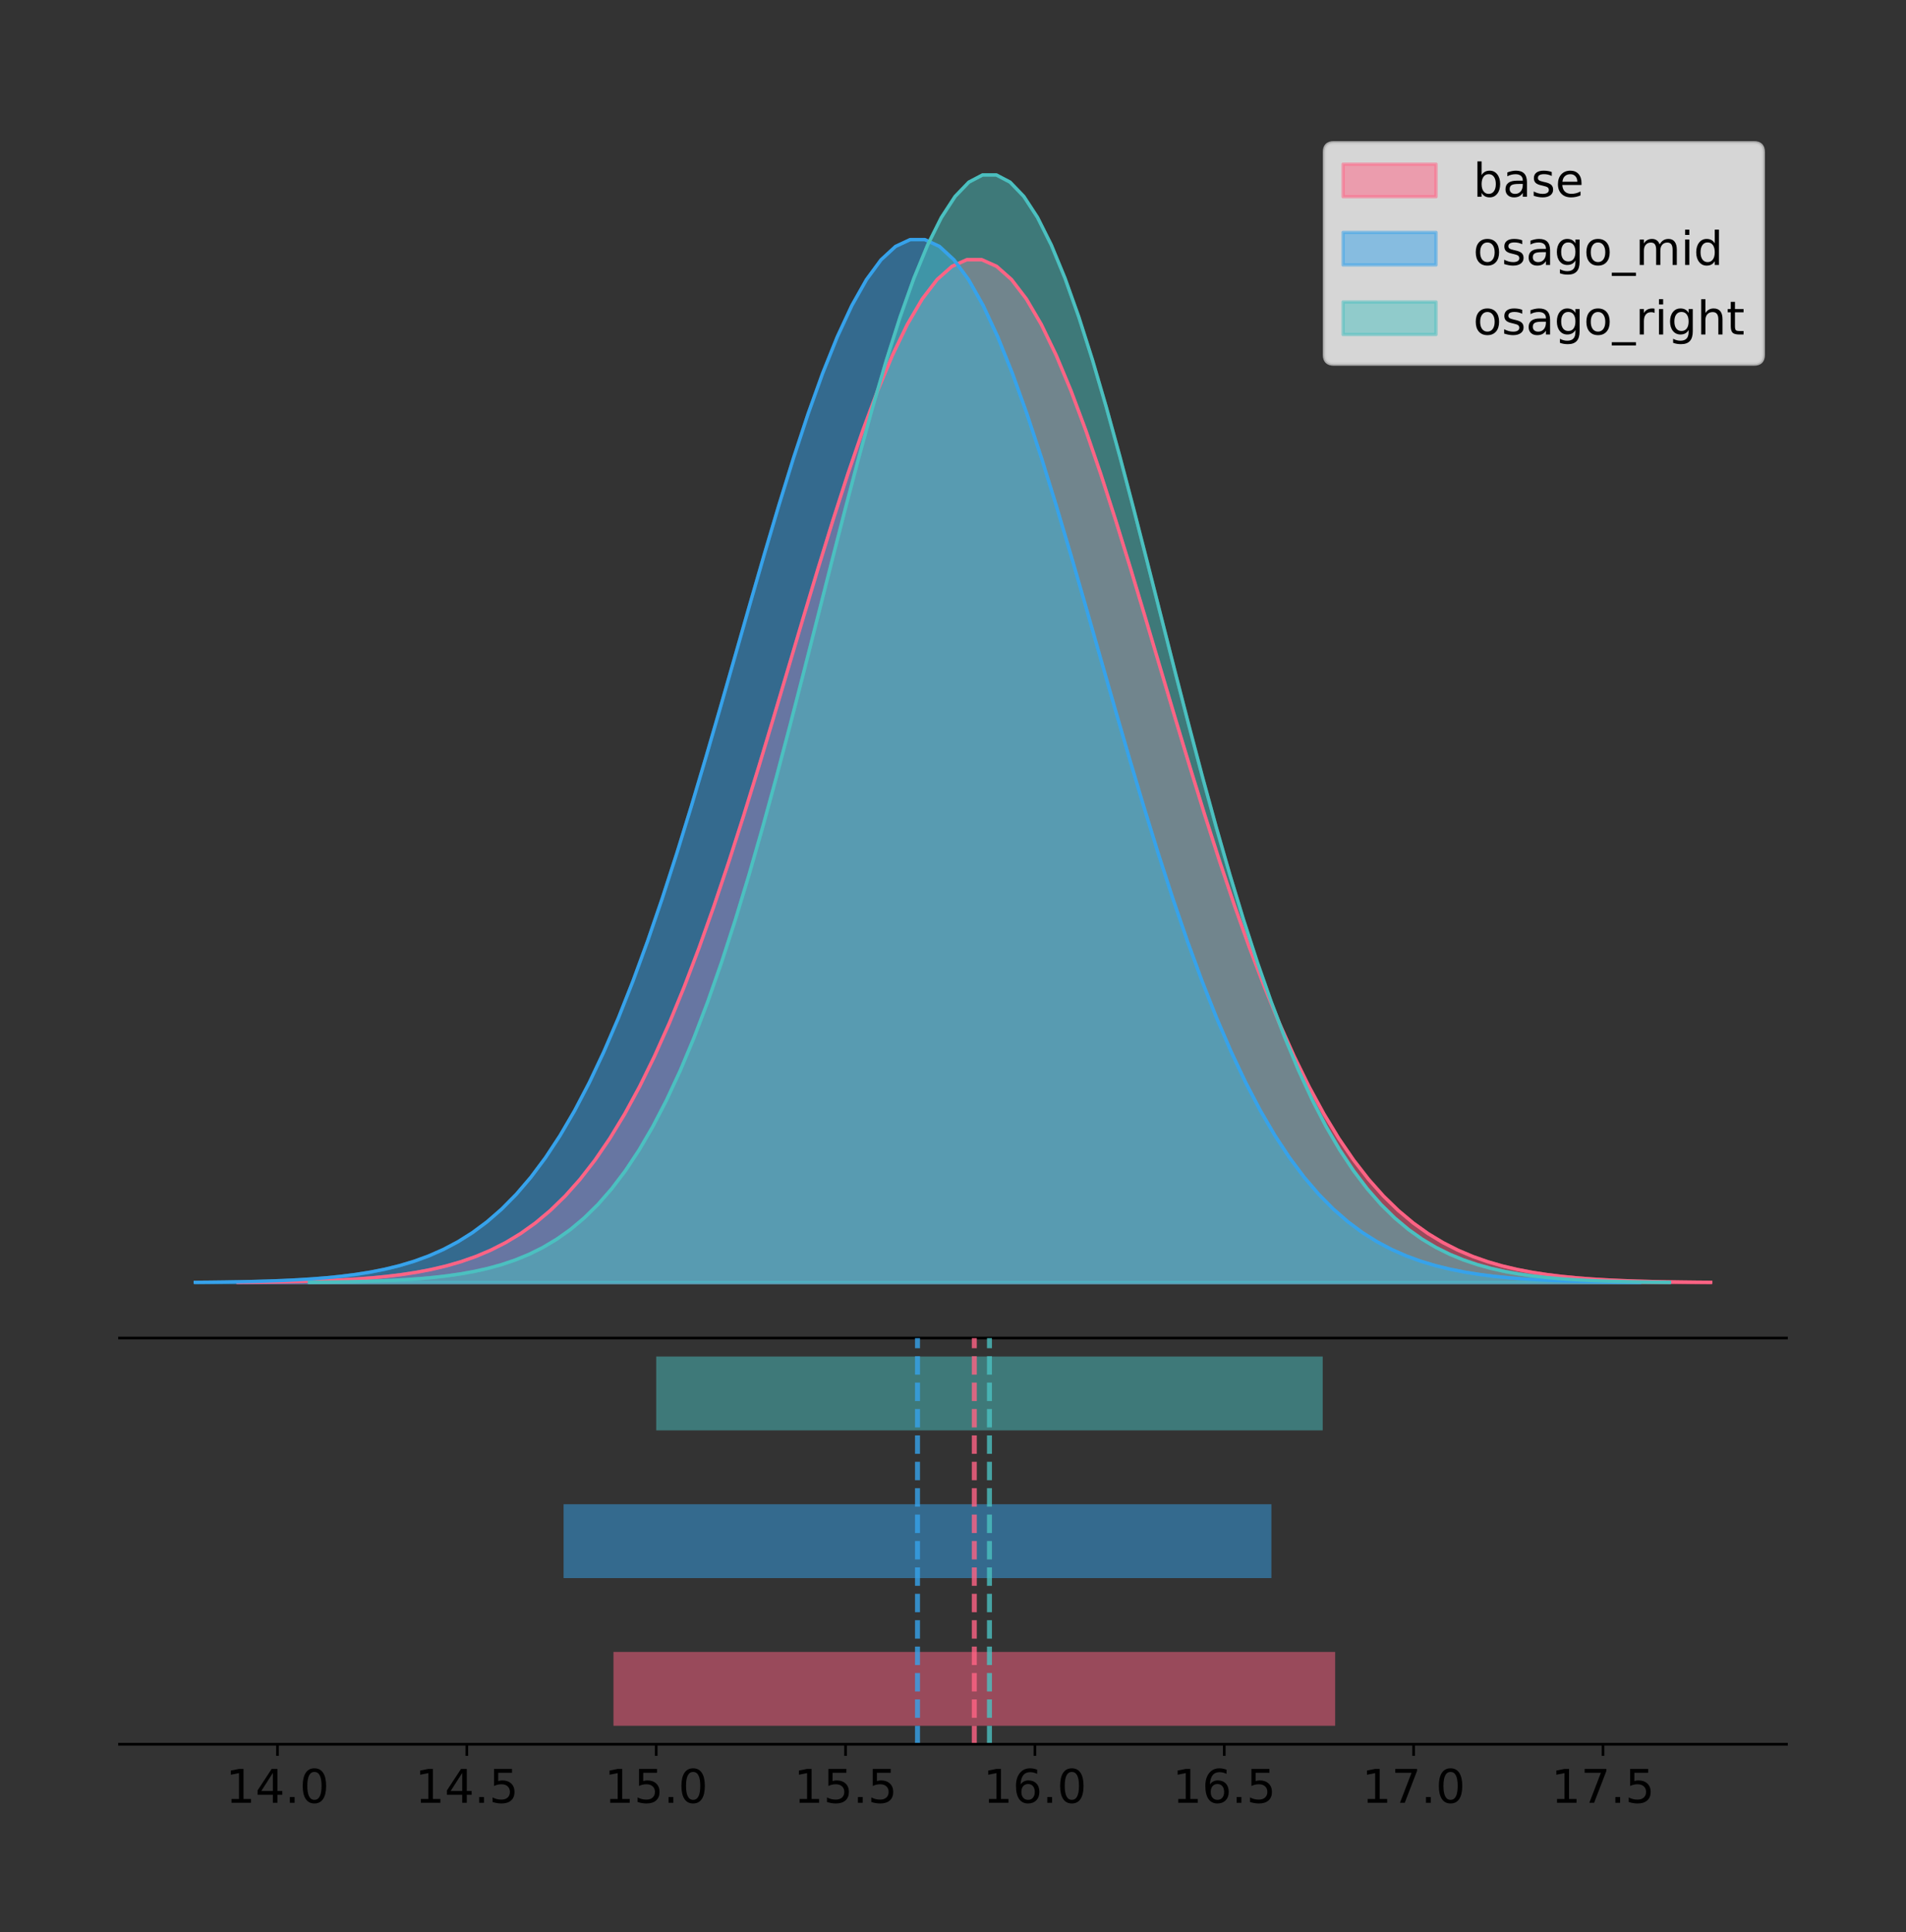 <?xml version="1.0" encoding="utf-8" standalone="no"?>
<!DOCTYPE svg PUBLIC "-//W3C//DTD SVG 1.1//EN"
  "http://www.w3.org/Graphics/SVG/1.1/DTD/svg11.dtd">
<!-- Created with matplotlib (https://matplotlib.org/) -->
<svg height="581.789pt" version="1.1" viewBox="0 0 574.2 581.789" width="574.2pt" xmlns="http://www.w3.org/2000/svg" xmlns:xlink="http://www.w3.org/1999/xlink">
 <rect x="0" y="0" width="574.2" height="581.789" fill="#333333" stroke="none"/>
 <defs>
  <style type="text/css">
*{stroke-linecap:butt;stroke-linejoin:round;}
  </style>
 </defs>
 <g id="figure_1">
  <g id="patch_1">
   <path d="M 0 581.789 
L 574.2 581.789 
L 574.2 0 
L 0 0 
z
" style="fill:none;"/>
  </g>
  <g id="axes_1">
   <g id="patch_2">
    <path d="M 36 402.93 
L 538.2 402.93 
L 538.2 36 
L 36 36 
z
" style="fill:none;"/>
   </g>
   <g id="PolyCollection_1">
    <defs>
     <path d="M 71.667 -195.538 
L 71.667 -195.641 
L 76.148 -195.68 
L 80.63 -195.733 
L 85.112 -195.803 
L 89.594 -195.896 
L 94.076 -196.018 
L 98.558 -196.178 
L 103.04 -196.385 
L 107.522 -196.652 
L 112.003 -196.994 
L 116.485 -197.429 
L 120.967 -197.977 
L 125.449 -198.664 
L 129.931 -199.518 
L 134.413 -200.573 
L 138.895 -201.866 
L 143.377 -203.439 
L 147.858 -205.339 
L 152.34 -207.616 
L 156.822 -210.327 
L 161.304 -213.527 
L 165.786 -217.277 
L 170.268 -221.639 
L 174.75 -226.671 
L 179.232 -232.432 
L 183.714 -238.974 
L 188.195 -246.344 
L 192.677 -254.577 
L 197.159 -263.698 
L 201.641 -273.716 
L 206.123 -284.622 
L 210.605 -296.39 
L 215.087 -308.969 
L 219.569 -322.286 
L 224.05 -336.245 
L 228.532 -350.725 
L 233.014 -365.581 
L 237.496 -380.646 
L 241.978 -395.734 
L 246.46 -410.643 
L 250.942 -425.158 
L 255.424 -439.057 
L 259.906 -452.117 
L 264.387 -464.117 
L 268.869 -474.849 
L 273.351 -484.119 
L 277.833 -491.756 
L 282.315 -497.616 
L 286.797 -501.587 
L 291.279 -503.592 
L 295.761 -503.592 
L 300.242 -501.587 
L 304.724 -497.616 
L 309.206 -491.756 
L 313.688 -484.119 
L 318.17 -474.849 
L 322.652 -464.117 
L 327.134 -452.117 
L 331.616 -439.057 
L 336.097 -425.158 
L 340.579 -410.643 
L 345.061 -395.734 
L 349.543 -380.646 
L 354.025 -365.581 
L 358.507 -350.725 
L 362.989 -336.245 
L 367.471 -322.286 
L 371.953 -308.969 
L 376.434 -296.39 
L 380.916 -284.622 
L 385.398 -273.716 
L 389.88 -263.698 
L 394.362 -254.577 
L 398.844 -246.344 
L 403.326 -238.974 
L 407.808 -232.432 
L 412.289 -226.671 
L 416.771 -221.639 
L 421.253 -217.277 
L 425.735 -213.527 
L 430.217 -210.327 
L 434.699 -207.616 
L 439.181 -205.339 
L 443.663 -203.439 
L 448.145 -201.866 
L 452.626 -200.573 
L 457.108 -199.518 
L 461.59 -198.664 
L 466.072 -197.977 
L 470.554 -197.429 
L 475.036 -196.994 
L 479.518 -196.652 
L 484 -196.385 
L 488.481 -196.178 
L 492.963 -196.018 
L 497.445 -195.896 
L 501.927 -195.803 
L 506.409 -195.733 
L 510.891 -195.68 
L 515.373 -195.641 
L 515.373 -195.538 
L 515.373 -195.538 
L 510.891 -195.538 
L 506.409 -195.538 
L 501.927 -195.538 
L 497.445 -195.538 
L 492.963 -195.538 
L 488.481 -195.538 
L 484 -195.538 
L 479.518 -195.538 
L 475.036 -195.538 
L 470.554 -195.538 
L 466.072 -195.538 
L 461.59 -195.538 
L 457.108 -195.538 
L 452.626 -195.538 
L 448.145 -195.538 
L 443.663 -195.538 
L 439.181 -195.538 
L 434.699 -195.538 
L 430.217 -195.538 
L 425.735 -195.538 
L 421.253 -195.538 
L 416.771 -195.538 
L 412.289 -195.538 
L 407.808 -195.538 
L 403.326 -195.538 
L 398.844 -195.538 
L 394.362 -195.538 
L 389.88 -195.538 
L 385.398 -195.538 
L 380.916 -195.538 
L 376.434 -195.538 
L 371.953 -195.538 
L 367.471 -195.538 
L 362.989 -195.538 
L 358.507 -195.538 
L 354.025 -195.538 
L 349.543 -195.538 
L 345.061 -195.538 
L 340.579 -195.538 
L 336.097 -195.538 
L 331.616 -195.538 
L 327.134 -195.538 
L 322.652 -195.538 
L 318.17 -195.538 
L 313.688 -195.538 
L 309.206 -195.538 
L 304.724 -195.538 
L 300.242 -195.538 
L 295.761 -195.538 
L 291.279 -195.538 
L 286.797 -195.538 
L 282.315 -195.538 
L 277.833 -195.538 
L 273.351 -195.538 
L 268.869 -195.538 
L 264.387 -195.538 
L 259.906 -195.538 
L 255.424 -195.538 
L 250.942 -195.538 
L 246.46 -195.538 
L 241.978 -195.538 
L 237.496 -195.538 
L 233.014 -195.538 
L 228.532 -195.538 
L 224.05 -195.538 
L 219.569 -195.538 
L 215.087 -195.538 
L 210.605 -195.538 
L 206.123 -195.538 
L 201.641 -195.538 
L 197.159 -195.538 
L 192.677 -195.538 
L 188.195 -195.538 
L 183.714 -195.538 
L 179.232 -195.538 
L 174.75 -195.538 
L 170.268 -195.538 
L 165.786 -195.538 
L 161.304 -195.538 
L 156.822 -195.538 
L 152.34 -195.538 
L 147.858 -195.538 
L 143.377 -195.538 
L 138.895 -195.538 
L 134.413 -195.538 
L 129.931 -195.538 
L 125.449 -195.538 
L 120.967 -195.538 
L 116.485 -195.538 
L 112.003 -195.538 
L 107.522 -195.538 
L 103.04 -195.538 
L 98.558 -195.538 
L 94.076 -195.538 
L 89.594 -195.538 
L 85.112 -195.538 
L 80.63 -195.538 
L 76.148 -195.538 
L 71.667 -195.538 
z
" id="mec8ba909ed" style="stroke:#ff6384;stroke-opacity:0.5;"/>
    </defs>
    <g clip-path="url(#p866ca5cfa1)">
     <use style="fill:#ff6384;fill-opacity:0.5;stroke:#ff6384;stroke-opacity:0.5;" x="0" xlink:href="#mec8ba909ed" y="581.789"/>
    </g>
   </g>
   <g id="PolyCollection_2">
    <defs>
     <path d="M 58.827 -195.538 
L 58.827 -195.643 
L 63.223 -195.683 
L 67.618 -195.737 
L 72.014 -195.808 
L 76.409 -195.903 
L 80.805 -196.027 
L 85.2 -196.19 
L 89.596 -196.401 
L 93.991 -196.674 
L 98.387 -197.023 
L 102.783 -197.466 
L 107.178 -198.025 
L 111.574 -198.725 
L 115.969 -199.596 
L 120.365 -200.672 
L 124.76 -201.99 
L 129.156 -203.594 
L 133.551 -205.531 
L 137.947 -207.854 
L 142.342 -210.617 
L 146.738 -213.88 
L 151.133 -217.704 
L 155.529 -222.151 
L 159.924 -227.282 
L 164.32 -233.157 
L 168.715 -239.827 
L 173.111 -247.342 
L 177.507 -255.737 
L 181.902 -265.037 
L 186.298 -275.252 
L 190.693 -286.373 
L 195.089 -298.371 
L 199.484 -311.197 
L 203.88 -324.776 
L 208.275 -339.009 
L 212.671 -353.774 
L 217.066 -368.921 
L 221.462 -384.282 
L 225.857 -399.667 
L 230.253 -414.869 
L 234.648 -429.669 
L 239.044 -443.841 
L 243.439 -457.157 
L 247.835 -469.393 
L 252.23 -480.336 
L 256.626 -489.788 
L 261.022 -497.575 
L 265.417 -503.55 
L 269.813 -507.599 
L 274.208 -509.644 
L 278.604 -509.644 
L 282.999 -507.599 
L 287.395 -503.55 
L 291.79 -497.575 
L 296.186 -489.788 
L 300.581 -480.336 
L 304.977 -469.393 
L 309.372 -457.157 
L 313.768 -443.841 
L 318.163 -429.669 
L 322.559 -414.869 
L 326.954 -399.667 
L 331.35 -384.282 
L 335.746 -368.921 
L 340.141 -353.774 
L 344.537 -339.009 
L 348.932 -324.776 
L 353.328 -311.197 
L 357.723 -298.371 
L 362.119 -286.373 
L 366.514 -275.252 
L 370.91 -265.037 
L 375.305 -255.737 
L 379.701 -247.342 
L 384.096 -239.827 
L 388.492 -233.157 
L 392.887 -227.282 
L 397.283 -222.151 
L 401.678 -217.704 
L 406.074 -213.88 
L 410.469 -210.617 
L 414.865 -207.854 
L 419.261 -205.531 
L 423.656 -203.594 
L 428.052 -201.99 
L 432.447 -200.672 
L 436.843 -199.596 
L 441.238 -198.725 
L 445.634 -198.025 
L 450.029 -197.466 
L 454.425 -197.023 
L 458.82 -196.674 
L 463.216 -196.401 
L 467.611 -196.19 
L 472.007 -196.027 
L 476.402 -195.903 
L 480.798 -195.808 
L 485.193 -195.737 
L 489.589 -195.683 
L 493.984 -195.643 
L 493.984 -195.538 
L 493.984 -195.538 
L 489.589 -195.538 
L 485.193 -195.538 
L 480.798 -195.538 
L 476.402 -195.538 
L 472.007 -195.538 
L 467.611 -195.538 
L 463.216 -195.538 
L 458.82 -195.538 
L 454.425 -195.538 
L 450.029 -195.538 
L 445.634 -195.538 
L 441.238 -195.538 
L 436.843 -195.538 
L 432.447 -195.538 
L 428.052 -195.538 
L 423.656 -195.538 
L 419.261 -195.538 
L 414.865 -195.538 
L 410.469 -195.538 
L 406.074 -195.538 
L 401.678 -195.538 
L 397.283 -195.538 
L 392.887 -195.538 
L 388.492 -195.538 
L 384.096 -195.538 
L 379.701 -195.538 
L 375.305 -195.538 
L 370.91 -195.538 
L 366.514 -195.538 
L 362.119 -195.538 
L 357.723 -195.538 
L 353.328 -195.538 
L 348.932 -195.538 
L 344.537 -195.538 
L 340.141 -195.538 
L 335.746 -195.538 
L 331.35 -195.538 
L 326.954 -195.538 
L 322.559 -195.538 
L 318.163 -195.538 
L 313.768 -195.538 
L 309.372 -195.538 
L 304.977 -195.538 
L 300.581 -195.538 
L 296.186 -195.538 
L 291.79 -195.538 
L 287.395 -195.538 
L 282.999 -195.538 
L 278.604 -195.538 
L 274.208 -195.538 
L 269.813 -195.538 
L 265.417 -195.538 
L 261.022 -195.538 
L 256.626 -195.538 
L 252.23 -195.538 
L 247.835 -195.538 
L 243.439 -195.538 
L 239.044 -195.538 
L 234.648 -195.538 
L 230.253 -195.538 
L 225.857 -195.538 
L 221.462 -195.538 
L 217.066 -195.538 
L 212.671 -195.538 
L 208.275 -195.538 
L 203.88 -195.538 
L 199.484 -195.538 
L 195.089 -195.538 
L 190.693 -195.538 
L 186.298 -195.538 
L 181.902 -195.538 
L 177.507 -195.538 
L 173.111 -195.538 
L 168.715 -195.538 
L 164.32 -195.538 
L 159.924 -195.538 
L 155.529 -195.538 
L 151.133 -195.538 
L 146.738 -195.538 
L 142.342 -195.538 
L 137.947 -195.538 
L 133.551 -195.538 
L 129.156 -195.538 
L 124.76 -195.538 
L 120.365 -195.538 
L 115.969 -195.538 
L 111.574 -195.538 
L 107.178 -195.538 
L 102.783 -195.538 
L 98.387 -195.538 
L 93.991 -195.538 
L 89.596 -195.538 
L 85.2 -195.538 
L 80.805 -195.538 
L 76.409 -195.538 
L 72.014 -195.538 
L 67.618 -195.538 
L 63.223 -195.538 
L 58.827 -195.538 
z
" id="me96513f8fc" style="stroke:#36a2eb;stroke-opacity:0.5;"/>
    </defs>
    <g clip-path="url(#p866ca5cfa1)">
     <use style="fill:#36a2eb;fill-opacity:0.5;stroke:#36a2eb;stroke-opacity:0.5;" x="0" xlink:href="#me96513f8fc" y="581.789"/>
    </g>
   </g>
   <g id="PolyCollection_3">
    <defs>
     <path d="M 93.202 -195.538 
L 93.202 -195.65 
L 97.341 -195.692 
L 101.48 -195.749 
L 105.619 -195.825 
L 109.758 -195.925 
L 113.897 -196.058 
L 118.036 -196.23 
L 122.175 -196.455 
L 126.314 -196.744 
L 130.453 -197.115 
L 134.592 -197.585 
L 138.731 -198.179 
L 142.871 -198.923 
L 147.01 -199.848 
L 151.149 -200.99 
L 155.288 -202.39 
L 159.427 -204.093 
L 163.566 -206.151 
L 167.705 -208.617 
L 171.844 -211.552 
L 175.983 -215.017 
L 180.122 -219.078 
L 184.261 -223.801 
L 188.4 -229.25 
L 192.539 -235.488 
L 196.678 -242.572 
L 200.817 -250.552 
L 204.956 -259.468 
L 209.095 -269.344 
L 213.234 -280.192 
L 217.373 -292.002 
L 221.512 -304.744 
L 225.651 -318.365 
L 229.79 -332.786 
L 233.929 -347.901 
L 238.068 -363.58 
L 242.207 -379.667 
L 246.346 -395.98 
L 250.485 -412.318 
L 254.624 -428.462 
L 258.763 -444.18 
L 262.902 -459.23 
L 267.041 -473.372 
L 271.18 -486.366 
L 275.319 -497.987 
L 279.458 -508.025 
L 283.597 -516.294 
L 287.736 -522.64 
L 291.875 -526.94 
L 296.014 -529.111 
L 300.153 -529.111 
L 304.292 -526.94 
L 308.431 -522.64 
L 312.57 -516.294 
L 316.709 -508.025 
L 320.848 -497.987 
L 324.987 -486.366 
L 329.126 -473.372 
L 333.265 -459.23 
L 337.404 -444.18 
L 341.543 -428.462 
L 345.682 -412.318 
L 349.821 -395.98 
L 353.96 -379.667 
L 358.099 -363.58 
L 362.238 -347.901 
L 366.377 -332.786 
L 370.516 -318.365 
L 374.655 -304.744 
L 378.794 -292.002 
L 382.933 -280.192 
L 387.072 -269.344 
L 391.211 -259.468 
L 395.35 -250.552 
L 399.489 -242.572 
L 403.628 -235.488 
L 407.767 -229.25 
L 411.906 -223.801 
L 416.045 -219.078 
L 420.184 -215.017 
L 424.323 -211.552 
L 428.462 -208.617 
L 432.601 -206.151 
L 436.74 -204.093 
L 440.879 -202.39 
L 445.018 -200.99 
L 449.157 -199.848 
L 453.296 -198.923 
L 457.435 -198.179 
L 461.574 -197.585 
L 465.713 -197.115 
L 469.852 -196.744 
L 473.991 -196.455 
L 478.13 -196.23 
L 482.269 -196.058 
L 486.408 -195.925 
L 490.547 -195.825 
L 494.686 -195.749 
L 498.825 -195.692 
L 502.964 -195.65 
L 502.964 -195.538 
L 502.964 -195.538 
L 498.825 -195.538 
L 494.686 -195.538 
L 490.547 -195.538 
L 486.408 -195.538 
L 482.269 -195.538 
L 478.13 -195.538 
L 473.991 -195.538 
L 469.852 -195.538 
L 465.713 -195.538 
L 461.574 -195.538 
L 457.435 -195.538 
L 453.296 -195.538 
L 449.157 -195.538 
L 445.018 -195.538 
L 440.879 -195.538 
L 436.74 -195.538 
L 432.601 -195.538 
L 428.462 -195.538 
L 424.323 -195.538 
L 420.184 -195.538 
L 416.045 -195.538 
L 411.906 -195.538 
L 407.767 -195.538 
L 403.628 -195.538 
L 399.489 -195.538 
L 395.35 -195.538 
L 391.211 -195.538 
L 387.072 -195.538 
L 382.933 -195.538 
L 378.794 -195.538 
L 374.655 -195.538 
L 370.516 -195.538 
L 366.377 -195.538 
L 362.238 -195.538 
L 358.099 -195.538 
L 353.96 -195.538 
L 349.821 -195.538 
L 345.682 -195.538 
L 341.543 -195.538 
L 337.404 -195.538 
L 333.265 -195.538 
L 329.126 -195.538 
L 324.987 -195.538 
L 320.848 -195.538 
L 316.709 -195.538 
L 312.57 -195.538 
L 308.431 -195.538 
L 304.292 -195.538 
L 300.153 -195.538 
L 296.014 -195.538 
L 291.875 -195.538 
L 287.736 -195.538 
L 283.597 -195.538 
L 279.458 -195.538 
L 275.319 -195.538 
L 271.18 -195.538 
L 267.041 -195.538 
L 262.902 -195.538 
L 258.763 -195.538 
L 254.624 -195.538 
L 250.485 -195.538 
L 246.346 -195.538 
L 242.207 -195.538 
L 238.068 -195.538 
L 233.929 -195.538 
L 229.79 -195.538 
L 225.651 -195.538 
L 221.512 -195.538 
L 217.373 -195.538 
L 213.234 -195.538 
L 209.095 -195.538 
L 204.956 -195.538 
L 200.817 -195.538 
L 196.678 -195.538 
L 192.539 -195.538 
L 188.4 -195.538 
L 184.261 -195.538 
L 180.122 -195.538 
L 175.983 -195.538 
L 171.844 -195.538 
L 167.705 -195.538 
L 163.566 -195.538 
L 159.427 -195.538 
L 155.288 -195.538 
L 151.149 -195.538 
L 147.01 -195.538 
L 142.871 -195.538 
L 138.731 -195.538 
L 134.592 -195.538 
L 130.453 -195.538 
L 126.314 -195.538 
L 122.175 -195.538 
L 118.036 -195.538 
L 113.897 -195.538 
L 109.758 -195.538 
L 105.619 -195.538 
L 101.48 -195.538 
L 97.341 -195.538 
L 93.202 -195.538 
z
" id="m24a6101fda" style="stroke:#4bc0c0;stroke-opacity:0.5;"/>
    </defs>
    <g clip-path="url(#p866ca5cfa1)">
     <use style="fill:#4bc0c0;fill-opacity:0.5;stroke:#4bc0c0;stroke-opacity:0.5;" x="0" xlink:href="#m24a6101fda" y="581.789"/>
    </g>
   </g>
   <g id="line2d_1">
    <path clip-path="url(#p866ca5cfa1)" d="M 71.667 386.148 
L 76.148 386.109 
L 80.63 386.057 
L 85.112 385.987 
L 89.594 385.894 
L 94.076 385.772 
L 98.558 385.612 
L 103.04 385.405 
L 107.522 385.137 
L 112.003 384.795 
L 116.485 384.361 
L 120.967 383.812 
L 125.449 383.125 
L 129.931 382.271 
L 134.413 381.216 
L 138.895 379.924 
L 143.377 378.35 
L 147.858 376.451 
L 152.34 374.173 
L 156.822 371.463 
L 161.304 368.263 
L 165.786 364.512 
L 170.268 360.151 
L 174.75 355.119 
L 179.232 349.358 
L 183.714 342.815 
L 188.195 335.446 
L 192.677 327.212 
L 197.159 318.091 
L 201.641 308.074 
L 206.123 297.167 
L 210.605 285.399 
L 215.087 272.821 
L 219.569 259.503 
L 224.05 245.544 
L 228.532 231.065 
L 233.014 216.209 
L 237.496 201.144 
L 241.978 186.055 
L 246.46 171.146 
L 250.942 156.631 
L 255.424 142.732 
L 259.906 129.673 
L 264.387 117.672 
L 268.869 106.941 
L 273.351 97.671 
L 277.833 90.034 
L 282.315 84.174 
L 286.797 80.203 
L 291.279 78.198 
L 295.761 78.198 
L 300.242 80.203 
L 304.724 84.174 
L 309.206 90.034 
L 313.688 97.671 
L 318.17 106.941 
L 322.652 117.672 
L 327.134 129.673 
L 331.616 142.732 
L 336.097 156.631 
L 340.579 171.146 
L 345.061 186.055 
L 349.543 201.144 
L 354.025 216.209 
L 358.507 231.065 
L 362.989 245.544 
L 367.471 259.503 
L 371.953 272.821 
L 376.434 285.399 
L 380.916 297.167 
L 385.398 308.074 
L 389.88 318.091 
L 394.362 327.212 
L 398.844 335.446 
L 403.326 342.815 
L 407.808 349.358 
L 412.289 355.119 
L 416.771 360.151 
L 421.253 364.512 
L 425.735 368.263 
L 430.217 371.463 
L 434.699 374.173 
L 439.181 376.451 
L 443.663 378.35 
L 448.145 379.924 
L 452.626 381.216 
L 457.108 382.271 
L 461.59 383.125 
L 466.072 383.812 
L 470.554 384.361 
L 475.036 384.795 
L 479.518 385.137 
L 484 385.405 
L 488.481 385.612 
L 492.963 385.772 
L 497.445 385.894 
L 501.927 385.987 
L 506.409 386.057 
L 510.891 386.109 
L 515.373 386.148 
" style="fill:none;stroke:#ff6384;stroke-linecap:square;"/>
   </g>
   <g id="line2d_2">
    <path clip-path="url(#p866ca5cfa1)" d="M 58.827 386.146 
L 63.223 386.106 
L 67.618 386.053 
L 72.014 385.981 
L 76.409 385.887 
L 80.805 385.762 
L 85.2 385.599 
L 89.596 385.388 
L 93.991 385.115 
L 98.387 384.767 
L 102.783 384.324 
L 107.178 383.764 
L 111.574 383.064 
L 115.969 382.193 
L 120.365 381.117 
L 124.76 379.799 
L 129.156 378.195 
L 133.551 376.258 
L 137.947 373.936 
L 142.342 371.172 
L 146.738 367.909 
L 151.133 364.085 
L 155.529 359.638 
L 159.924 354.507 
L 164.32 348.633 
L 168.715 341.962 
L 173.111 334.448 
L 177.507 326.053 
L 181.902 316.752 
L 186.298 306.538 
L 190.693 295.417 
L 195.089 283.418 
L 199.484 270.592 
L 203.88 257.013 
L 208.275 242.78 
L 212.671 228.016 
L 217.066 212.868 
L 221.462 197.507 
L 225.857 182.122 
L 230.253 166.92 
L 234.648 152.12 
L 239.044 137.948 
L 243.439 124.632 
L 247.835 112.396 
L 252.23 101.453 
L 256.626 92.001 
L 261.022 84.214 
L 265.417 78.239 
L 269.813 74.19 
L 274.208 72.146 
L 278.604 72.146 
L 282.999 74.19 
L 287.395 78.239 
L 291.79 84.214 
L 296.186 92.001 
L 300.581 101.453 
L 304.977 112.396 
L 309.372 124.632 
L 313.768 137.948 
L 318.163 152.12 
L 322.559 166.92 
L 326.954 182.122 
L 331.35 197.507 
L 335.746 212.868 
L 340.141 228.016 
L 344.537 242.78 
L 348.932 257.013 
L 353.328 270.592 
L 357.723 283.418 
L 362.119 295.417 
L 366.514 306.538 
L 370.91 316.752 
L 375.305 326.053 
L 379.701 334.448 
L 384.096 341.962 
L 388.492 348.633 
L 392.887 354.507 
L 397.283 359.638 
L 401.678 364.085 
L 406.074 367.909 
L 410.469 371.172 
L 414.865 373.936 
L 419.261 376.258 
L 423.656 378.195 
L 428.052 379.799 
L 432.447 381.117 
L 436.843 382.193 
L 441.238 383.064 
L 445.634 383.764 
L 450.029 384.324 
L 454.425 384.767 
L 458.82 385.115 
L 463.216 385.388 
L 467.611 385.599 
L 472.007 385.762 
L 476.402 385.887 
L 480.798 385.981 
L 485.193 386.053 
L 489.589 386.106 
L 493.984 386.146 
" style="fill:none;stroke:#36a2eb;stroke-linecap:square;"/>
   </g>
   <g id="line2d_3">
    <path clip-path="url(#p866ca5cfa1)" d="M 93.202 386.139 
L 97.341 386.097 
L 101.48 386.04 
L 105.619 385.965 
L 109.758 385.864 
L 113.897 385.732 
L 118.036 385.559 
L 122.175 385.334 
L 126.314 385.045 
L 130.453 384.675 
L 134.592 384.204 
L 138.731 383.61 
L 142.871 382.867 
L 147.01 381.941 
L 151.149 380.799 
L 155.288 379.399 
L 159.427 377.696 
L 163.566 375.639 
L 167.705 373.172 
L 171.844 370.238 
L 175.983 366.772 
L 180.122 362.711 
L 184.261 357.989 
L 188.4 352.539 
L 192.539 346.301 
L 196.678 339.217 
L 200.817 331.237 
L 204.956 322.322 
L 209.095 312.445 
L 213.234 301.597 
L 217.373 289.787 
L 221.512 277.045 
L 225.651 263.424 
L 229.79 249.004 
L 233.929 233.888 
L 238.068 218.209 
L 242.207 202.123 
L 246.346 185.809 
L 250.485 169.471 
L 254.624 153.327 
L 258.763 137.61 
L 262.902 122.559 
L 267.041 108.418 
L 271.18 95.423 
L 275.319 83.803 
L 279.458 73.765 
L 283.597 65.495 
L 287.736 59.15 
L 291.875 54.85 
L 296.014 52.679 
L 300.153 52.679 
L 304.292 54.85 
L 308.431 59.15 
L 312.57 65.495 
L 316.709 73.765 
L 320.848 83.803 
L 324.987 95.423 
L 329.126 108.418 
L 333.265 122.559 
L 337.404 137.61 
L 341.543 153.327 
L 345.682 169.471 
L 349.821 185.809 
L 353.96 202.123 
L 358.099 218.209 
L 362.238 233.888 
L 366.377 249.004 
L 370.516 263.424 
L 374.655 277.045 
L 378.794 289.787 
L 382.933 301.597 
L 387.072 312.445 
L 391.211 322.322 
L 395.35 331.237 
L 399.489 339.217 
L 403.628 346.301 
L 407.767 352.539 
L 411.906 357.989 
L 416.045 362.711 
L 420.184 366.772 
L 424.323 370.238 
L 428.462 373.172 
L 432.601 375.639 
L 436.74 377.696 
L 440.879 379.399 
L 445.018 380.799 
L 449.157 381.941 
L 453.296 382.867 
L 457.435 383.61 
L 461.574 384.204 
L 465.713 384.675 
L 469.852 385.045 
L 473.991 385.334 
L 478.13 385.559 
L 482.269 385.732 
L 486.408 385.864 
L 490.547 385.965 
L 494.686 386.04 
L 498.825 386.097 
L 502.964 386.139 
" style="fill:none;stroke:#4bc0c0;stroke-linecap:square;"/>
   </g>
   <g id="patch_3">
    <path d="M 36 402.93 
L 538.2 402.93 
" style="fill:none;stroke:#000000;stroke-linecap:square;stroke-linejoin:miter;stroke-width:0.8;"/>
   </g>
   <g id="legend_1">
    <g id="patch_4">
     <path d="M 401.814 109.627 
L 528.4 109.627 
Q 531.2 109.627 531.2 106.827 
L 531.2 45.8 
Q 531.2 43 528.4 43 
L 401.814 43 
Q 399.014 43 399.014 45.8 
L 399.014 106.827 
Q 399.014 109.627 401.814 109.627 
z
" style="fill:#ffffff;opacity:0.8;stroke:#cccccc;stroke-linejoin:miter;"/>
    </g>
    <g id="patch_5">
     <path d="M 404.614 59.238 
L 432.614 59.238 
L 432.614 49.438 
L 404.614 49.438 
z
" style="fill:#ff6384;opacity:0.5;stroke:#ff6384;stroke-linejoin:miter;"/>
    </g>
    <g id="text_1">
     <!-- base -->
     <defs>
      <path d="M 48.688 27.297 
Q 48.688 37.203 44.609 42.844 
Q 40.531 48.484 33.406 48.484 
Q 26.266 48.484 22.188 42.844 
Q 18.109 37.203 18.109 27.297 
Q 18.109 17.391 22.188 11.75 
Q 26.266 6.109 33.406 6.109 
Q 40.531 6.109 44.609 11.75 
Q 48.688 17.391 48.688 27.297 
z
M 18.109 46.391 
Q 20.953 51.266 25.266 53.625 
Q 29.594 56 35.594 56 
Q 45.562 56 51.781 48.094 
Q 58.016 40.188 58.016 27.297 
Q 58.016 14.406 51.781 6.484 
Q 45.562 -1.422 35.594 -1.422 
Q 29.594 -1.422 25.266 0.953 
Q 20.953 3.328 18.109 8.203 
L 18.109 0 
L 9.078 0 
L 9.078 75.984 
L 18.109 75.984 
z
" id="DejaVuSans-98"/>
      <path d="M 34.281 27.484 
Q 23.391 27.484 19.188 25 
Q 14.984 22.516 14.984 16.5 
Q 14.984 11.719 18.141 8.906 
Q 21.297 6.109 26.703 6.109 
Q 34.188 6.109 38.703 11.406 
Q 43.219 16.703 43.219 25.484 
L 43.219 27.484 
z
M 52.203 31.203 
L 52.203 0 
L 43.219 0 
L 43.219 8.297 
Q 40.141 3.328 35.547 0.953 
Q 30.953 -1.422 24.312 -1.422 
Q 15.922 -1.422 10.953 3.297 
Q 6 8.016 6 15.922 
Q 6 25.141 12.172 29.828 
Q 18.359 34.516 30.609 34.516 
L 43.219 34.516 
L 43.219 35.406 
Q 43.219 41.609 39.141 45 
Q 35.062 48.391 27.688 48.391 
Q 23 48.391 18.547 47.266 
Q 14.109 46.141 10.016 43.891 
L 10.016 52.203 
Q 14.938 54.109 19.578 55.047 
Q 24.219 56 28.609 56 
Q 40.484 56 46.344 49.844 
Q 52.203 43.703 52.203 31.203 
z
" id="DejaVuSans-97"/>
      <path d="M 44.281 53.078 
L 44.281 44.578 
Q 40.484 46.531 36.375 47.5 
Q 32.281 48.484 27.875 48.484 
Q 21.188 48.484 17.844 46.438 
Q 14.5 44.391 14.5 40.281 
Q 14.5 37.156 16.891 35.375 
Q 19.281 33.594 26.516 31.984 
L 29.594 31.297 
Q 39.156 29.25 43.188 25.516 
Q 47.219 21.781 47.219 15.094 
Q 47.219 7.469 41.188 3.016 
Q 35.156 -1.422 24.609 -1.422 
Q 20.219 -1.422 15.453 -0.562 
Q 10.688 0.297 5.422 2 
L 5.422 11.281 
Q 10.406 8.688 15.234 7.391 
Q 20.062 6.109 24.812 6.109 
Q 31.156 6.109 34.562 8.281 
Q 37.984 10.453 37.984 14.406 
Q 37.984 18.062 35.516 20.016 
Q 33.062 21.969 24.703 23.781 
L 21.578 24.516 
Q 13.234 26.266 9.516 29.906 
Q 5.812 33.547 5.812 39.891 
Q 5.812 47.609 11.281 51.797 
Q 16.75 56 26.812 56 
Q 31.781 56 36.172 55.266 
Q 40.578 54.547 44.281 53.078 
z
" id="DejaVuSans-115"/>
      <path d="M 56.203 29.594 
L 56.203 25.203 
L 14.891 25.203 
Q 15.484 15.922 20.484 11.062 
Q 25.484 6.203 34.422 6.203 
Q 39.594 6.203 44.453 7.469 
Q 49.312 8.734 54.109 11.281 
L 54.109 2.781 
Q 49.266 0.734 44.188 -0.344 
Q 39.109 -1.422 33.891 -1.422 
Q 20.797 -1.422 13.156 6.188 
Q 5.516 13.812 5.516 26.812 
Q 5.516 40.234 12.766 48.109 
Q 20.016 56 32.328 56 
Q 43.359 56 49.781 48.891 
Q 56.203 41.797 56.203 29.594 
z
M 47.219 32.234 
Q 47.125 39.594 43.094 43.984 
Q 39.062 48.391 32.422 48.391 
Q 24.906 48.391 20.391 44.141 
Q 15.875 39.891 15.188 32.172 
z
" id="DejaVuSans-101"/>
     </defs>
     <g transform="translate(443.814 59.238)scale(0.14 -0.14)">
      <use xlink:href="#DejaVuSans-98"/>
      <use x="63.477" xlink:href="#DejaVuSans-97"/>
      <use x="124.756" xlink:href="#DejaVuSans-115"/>
      <use x="176.855" xlink:href="#DejaVuSans-101"/>
     </g>
    </g>
    <g id="patch_6">
     <path d="M 404.614 79.787 
L 432.614 79.787 
L 432.614 69.987 
L 404.614 69.987 
z
" style="fill:#36a2eb;opacity:0.5;stroke:#36a2eb;stroke-linejoin:miter;"/>
    </g>
    <g id="text_2">
     <!-- osago_mid -->
     <defs>
      <path d="M 30.609 48.391 
Q 23.391 48.391 19.188 42.75 
Q 14.984 37.109 14.984 27.297 
Q 14.984 17.484 19.156 11.844 
Q 23.344 6.203 30.609 6.203 
Q 37.797 6.203 41.984 11.859 
Q 46.188 17.531 46.188 27.297 
Q 46.188 37.016 41.984 42.703 
Q 37.797 48.391 30.609 48.391 
z
M 30.609 56 
Q 42.328 56 49.016 48.375 
Q 55.719 40.766 55.719 27.297 
Q 55.719 13.875 49.016 6.219 
Q 42.328 -1.422 30.609 -1.422 
Q 18.844 -1.422 12.172 6.219 
Q 5.516 13.875 5.516 27.297 
Q 5.516 40.766 12.172 48.375 
Q 18.844 56 30.609 56 
z
" id="DejaVuSans-111"/>
      <path d="M 45.406 27.984 
Q 45.406 37.75 41.375 43.109 
Q 37.359 48.484 30.078 48.484 
Q 22.859 48.484 18.828 43.109 
Q 14.797 37.75 14.797 27.984 
Q 14.797 18.266 18.828 12.891 
Q 22.859 7.516 30.078 7.516 
Q 37.359 7.516 41.375 12.891 
Q 45.406 18.266 45.406 27.984 
z
M 54.391 6.781 
Q 54.391 -7.172 48.188 -13.984 
Q 42 -20.797 29.203 -20.797 
Q 24.469 -20.797 20.266 -20.094 
Q 16.062 -19.391 12.109 -17.922 
L 12.109 -9.188 
Q 16.062 -11.328 19.922 -12.344 
Q 23.781 -13.375 27.781 -13.375 
Q 36.625 -13.375 41.016 -8.766 
Q 45.406 -4.156 45.406 5.172 
L 45.406 9.625 
Q 42.625 4.781 38.281 2.391 
Q 33.938 0 27.875 0 
Q 17.828 0 11.672 7.656 
Q 5.516 15.328 5.516 27.984 
Q 5.516 40.672 11.672 48.328 
Q 17.828 56 27.875 56 
Q 33.938 56 38.281 53.609 
Q 42.625 51.219 45.406 46.391 
L 45.406 54.688 
L 54.391 54.688 
z
" id="DejaVuSans-103"/>
      <path d="M 50.984 -16.609 
L 50.984 -23.578 
L -0.984 -23.578 
L -0.984 -16.609 
z
" id="DejaVuSans-95"/>
      <path d="M 52 44.188 
Q 55.375 50.25 60.062 53.125 
Q 64.75 56 71.094 56 
Q 79.641 56 84.281 50.016 
Q 88.922 44.047 88.922 33.016 
L 88.922 0 
L 79.891 0 
L 79.891 32.719 
Q 79.891 40.578 77.094 44.375 
Q 74.312 48.188 68.609 48.188 
Q 61.625 48.188 57.562 43.547 
Q 53.516 38.922 53.516 30.906 
L 53.516 0 
L 44.484 0 
L 44.484 32.719 
Q 44.484 40.625 41.703 44.406 
Q 38.922 48.188 33.109 48.188 
Q 26.219 48.188 22.156 43.531 
Q 18.109 38.875 18.109 30.906 
L 18.109 0 
L 9.078 0 
L 9.078 54.688 
L 18.109 54.688 
L 18.109 46.188 
Q 21.188 51.219 25.484 53.609 
Q 29.781 56 35.688 56 
Q 41.656 56 45.828 52.969 
Q 50 49.953 52 44.188 
z
" id="DejaVuSans-109"/>
      <path d="M 9.422 54.688 
L 18.406 54.688 
L 18.406 0 
L 9.422 0 
z
M 9.422 75.984 
L 18.406 75.984 
L 18.406 64.594 
L 9.422 64.594 
z
" id="DejaVuSans-105"/>
      <path d="M 45.406 46.391 
L 45.406 75.984 
L 54.391 75.984 
L 54.391 0 
L 45.406 0 
L 45.406 8.203 
Q 42.578 3.328 38.25 0.953 
Q 33.938 -1.422 27.875 -1.422 
Q 17.969 -1.422 11.734 6.484 
Q 5.516 14.406 5.516 27.297 
Q 5.516 40.188 11.734 48.094 
Q 17.969 56 27.875 56 
Q 33.938 56 38.25 53.625 
Q 42.578 51.266 45.406 46.391 
z
M 14.797 27.297 
Q 14.797 17.391 18.875 11.75 
Q 22.953 6.109 30.078 6.109 
Q 37.203 6.109 41.297 11.75 
Q 45.406 17.391 45.406 27.297 
Q 45.406 37.203 41.297 42.844 
Q 37.203 48.484 30.078 48.484 
Q 22.953 48.484 18.875 42.844 
Q 14.797 37.203 14.797 27.297 
z
" id="DejaVuSans-100"/>
     </defs>
     <g transform="translate(443.814 79.787)scale(0.14 -0.14)">
      <use xlink:href="#DejaVuSans-111"/>
      <use x="61.182" xlink:href="#DejaVuSans-115"/>
      <use x="113.281" xlink:href="#DejaVuSans-97"/>
      <use x="174.561" xlink:href="#DejaVuSans-103"/>
      <use x="238.037" xlink:href="#DejaVuSans-111"/>
      <use x="299.219" xlink:href="#DejaVuSans-95"/>
      <use x="349.219" xlink:href="#DejaVuSans-109"/>
      <use x="446.631" xlink:href="#DejaVuSans-105"/>
      <use x="474.414" xlink:href="#DejaVuSans-100"/>
     </g>
    </g>
    <g id="patch_7">
     <path d="M 404.614 100.726 
L 432.614 100.726 
L 432.614 90.926 
L 404.614 90.926 
z
" style="fill:#4bc0c0;opacity:0.5;stroke:#4bc0c0;stroke-linejoin:miter;"/>
    </g>
    <g id="text_3">
     <!-- osago_right -->
     <defs>
      <path d="M 41.109 46.297 
Q 39.594 47.172 37.812 47.578 
Q 36.031 48 33.891 48 
Q 26.266 48 22.188 43.047 
Q 18.109 38.094 18.109 28.812 
L 18.109 0 
L 9.078 0 
L 9.078 54.688 
L 18.109 54.688 
L 18.109 46.188 
Q 20.953 51.172 25.484 53.578 
Q 30.031 56 36.531 56 
Q 37.453 56 38.578 55.875 
Q 39.703 55.766 41.062 55.516 
z
" id="DejaVuSans-114"/>
      <path d="M 54.891 33.016 
L 54.891 0 
L 45.906 0 
L 45.906 32.719 
Q 45.906 40.484 42.875 44.328 
Q 39.844 48.188 33.797 48.188 
Q 26.516 48.188 22.312 43.547 
Q 18.109 38.922 18.109 30.906 
L 18.109 0 
L 9.078 0 
L 9.078 75.984 
L 18.109 75.984 
L 18.109 46.188 
Q 21.344 51.125 25.703 53.562 
Q 30.078 56 35.797 56 
Q 45.219 56 50.047 50.172 
Q 54.891 44.344 54.891 33.016 
z
" id="DejaVuSans-104"/>
      <path d="M 18.312 70.219 
L 18.312 54.688 
L 36.812 54.688 
L 36.812 47.703 
L 18.312 47.703 
L 18.312 18.016 
Q 18.312 11.328 20.141 9.422 
Q 21.969 7.516 27.594 7.516 
L 36.812 7.516 
L 36.812 0 
L 27.594 0 
Q 17.188 0 13.234 3.875 
Q 9.281 7.766 9.281 18.016 
L 9.281 47.703 
L 2.688 47.703 
L 2.688 54.688 
L 9.281 54.688 
L 9.281 70.219 
z
" id="DejaVuSans-116"/>
     </defs>
     <g transform="translate(443.814 100.726)scale(0.14 -0.14)">
      <use xlink:href="#DejaVuSans-111"/>
      <use x="61.182" xlink:href="#DejaVuSans-115"/>
      <use x="113.281" xlink:href="#DejaVuSans-97"/>
      <use x="174.561" xlink:href="#DejaVuSans-103"/>
      <use x="238.037" xlink:href="#DejaVuSans-111"/>
      <use x="299.219" xlink:href="#DejaVuSans-95"/>
      <use x="349.219" xlink:href="#DejaVuSans-114"/>
      <use x="390.332" xlink:href="#DejaVuSans-105"/>
      <use x="418.115" xlink:href="#DejaVuSans-103"/>
      <use x="481.592" xlink:href="#DejaVuSans-104"/>
      <use x="544.971" xlink:href="#DejaVuSans-116"/>
     </g>
    </g>
   </g>
  </g>
  <g id="axes_2">
   <g id="patch_8">
    <path d="M 36 525.24 
L 538.2 525.24 
L 538.2 402.93 
L 36 402.93 
z
" style="fill:none;"/>
   </g>
   <g id="patch_9">
    <path clip-path="url(#p877b6045f6)" d="M 184.812 519.68 
L 402.228 519.68 
L 402.228 497.442 
L 184.812 497.442 
z
" style="fill:#ff6384;opacity:0.5;"/>
   </g>
   <g id="patch_10">
    <path clip-path="url(#p877b6045f6)" d="M 169.792 475.204 
L 383.019 475.204 
L 383.019 452.966 
L 169.792 452.966 
z
" style="fill:#36a2eb;opacity:0.5;"/>
   </g>
   <g id="patch_11">
    <path clip-path="url(#p877b6045f6)" d="M 197.692 430.728 
L 398.475 430.728 
L 398.475 408.49 
L 197.692 408.49 
z
" style="fill:#4bc0c0;opacity:0.5;"/>
   </g>
   <g id="matplotlib.axis_1">
    <g id="xtick_1">
     <g id="line2d_4">
      <defs>
       <path d="M 0 0 
L 0 3.5 
" id="mb8b6c89a9f" style="stroke:#000000;stroke-width:0.8;"/>
      </defs>
      <g>
       <use style="stroke:#000000;stroke-width:0.8;" x="83.591" xlink:href="#mb8b6c89a9f" y="525.24"/>
      </g>
     </g>
     <g id="text_4">
      <!-- 14.0 -->
      <defs>
       <path d="M 12.406 8.297 
L 28.516 8.297 
L 28.516 63.922 
L 10.984 60.406 
L 10.984 69.391 
L 28.422 72.906 
L 38.281 72.906 
L 38.281 8.297 
L 54.391 8.297 
L 54.391 0 
L 12.406 0 
z
" id="DejaVuSans-49"/>
       <path d="M 37.797 64.312 
L 12.891 25.391 
L 37.797 25.391 
z
M 35.203 72.906 
L 47.609 72.906 
L 47.609 25.391 
L 58.016 25.391 
L 58.016 17.188 
L 47.609 17.188 
L 47.609 0 
L 37.797 0 
L 37.797 17.188 
L 4.891 17.188 
L 4.891 26.703 
z
" id="DejaVuSans-52"/>
       <path d="M 10.688 12.406 
L 21 12.406 
L 21 0 
L 10.688 0 
z
" id="DejaVuSans-46"/>
       <path d="M 31.781 66.406 
Q 24.172 66.406 20.328 58.906 
Q 16.5 51.422 16.5 36.375 
Q 16.5 21.391 20.328 13.891 
Q 24.172 6.391 31.781 6.391 
Q 39.453 6.391 43.281 13.891 
Q 47.125 21.391 47.125 36.375 
Q 47.125 51.422 43.281 58.906 
Q 39.453 66.406 31.781 66.406 
z
M 31.781 74.219 
Q 44.047 74.219 50.516 64.516 
Q 56.984 54.828 56.984 36.375 
Q 56.984 17.969 50.516 8.266 
Q 44.047 -1.422 31.781 -1.422 
Q 19.531 -1.422 13.062 8.266 
Q 6.594 17.969 6.594 36.375 
Q 6.594 54.828 13.062 64.516 
Q 19.531 74.219 31.781 74.219 
z
" id="DejaVuSans-48"/>
      </defs>
      <g transform="translate(68.005 542.878)scale(0.14 -0.14)">
       <use xlink:href="#DejaVuSans-49"/>
       <use x="63.623" xlink:href="#DejaVuSans-52"/>
       <use x="127.246" xlink:href="#DejaVuSans-46"/>
       <use x="159.033" xlink:href="#DejaVuSans-48"/>
      </g>
     </g>
    </g>
    <g id="xtick_2">
     <g id="line2d_5">
      <g>
       <use style="stroke:#000000;stroke-width:0.8;" x="140.637" xlink:href="#mb8b6c89a9f" y="525.24"/>
      </g>
     </g>
     <g id="text_5">
      <!-- 14.5 -->
      <defs>
       <path d="M 10.797 72.906 
L 49.516 72.906 
L 49.516 64.594 
L 19.828 64.594 
L 19.828 46.734 
Q 21.969 47.469 24.109 47.828 
Q 26.266 48.188 28.422 48.188 
Q 40.625 48.188 47.75 41.5 
Q 54.891 34.812 54.891 23.391 
Q 54.891 11.625 47.562 5.094 
Q 40.234 -1.422 26.906 -1.422 
Q 22.312 -1.422 17.547 -0.641 
Q 12.797 0.141 7.719 1.703 
L 7.719 11.625 
Q 12.109 9.234 16.797 8.062 
Q 21.484 6.891 26.703 6.891 
Q 35.156 6.891 40.078 11.328 
Q 45.016 15.766 45.016 23.391 
Q 45.016 31 40.078 35.438 
Q 35.156 39.891 26.703 39.891 
Q 22.75 39.891 18.812 39.016 
Q 14.891 38.141 10.797 36.281 
z
" id="DejaVuSans-53"/>
      </defs>
      <g transform="translate(125.051 542.878)scale(0.14 -0.14)">
       <use xlink:href="#DejaVuSans-49"/>
       <use x="63.623" xlink:href="#DejaVuSans-52"/>
       <use x="127.246" xlink:href="#DejaVuSans-46"/>
       <use x="159.033" xlink:href="#DejaVuSans-53"/>
      </g>
     </g>
    </g>
    <g id="xtick_3">
     <g id="line2d_6">
      <g>
       <use style="stroke:#000000;stroke-width:0.8;" x="197.683" xlink:href="#mb8b6c89a9f" y="525.24"/>
      </g>
     </g>
     <g id="text_6">
      <!-- 15.0 -->
      <g transform="translate(182.097 542.878)scale(0.14 -0.14)">
       <use xlink:href="#DejaVuSans-49"/>
       <use x="63.623" xlink:href="#DejaVuSans-53"/>
       <use x="127.246" xlink:href="#DejaVuSans-46"/>
       <use x="159.033" xlink:href="#DejaVuSans-48"/>
      </g>
     </g>
    </g>
    <g id="xtick_4">
     <g id="line2d_7">
      <g>
       <use style="stroke:#000000;stroke-width:0.8;" x="254.728" xlink:href="#mb8b6c89a9f" y="525.24"/>
      </g>
     </g>
     <g id="text_7">
      <!-- 15.5 -->
      <g transform="translate(239.143 542.878)scale(0.14 -0.14)">
       <use xlink:href="#DejaVuSans-49"/>
       <use x="63.623" xlink:href="#DejaVuSans-53"/>
       <use x="127.246" xlink:href="#DejaVuSans-46"/>
       <use x="159.033" xlink:href="#DejaVuSans-53"/>
      </g>
     </g>
    </g>
    <g id="xtick_5">
     <g id="line2d_8">
      <g>
       <use style="stroke:#000000;stroke-width:0.8;" x="311.774" xlink:href="#mb8b6c89a9f" y="525.24"/>
      </g>
     </g>
     <g id="text_8">
      <!-- 16.0 -->
      <defs>
       <path d="M 33.016 40.375 
Q 26.375 40.375 22.484 35.828 
Q 18.609 31.297 18.609 23.391 
Q 18.609 15.531 22.484 10.953 
Q 26.375 6.391 33.016 6.391 
Q 39.656 6.391 43.531 10.953 
Q 47.406 15.531 47.406 23.391 
Q 47.406 31.297 43.531 35.828 
Q 39.656 40.375 33.016 40.375 
z
M 52.594 71.297 
L 52.594 62.312 
Q 48.875 64.062 45.094 64.984 
Q 41.312 65.922 37.594 65.922 
Q 27.828 65.922 22.672 59.328 
Q 17.531 52.734 16.797 39.406 
Q 19.672 43.656 24.016 45.922 
Q 28.375 48.188 33.594 48.188 
Q 44.578 48.188 50.953 41.516 
Q 57.328 34.859 57.328 23.391 
Q 57.328 12.156 50.688 5.359 
Q 44.047 -1.422 33.016 -1.422 
Q 20.359 -1.422 13.672 8.266 
Q 6.984 17.969 6.984 36.375 
Q 6.984 53.656 15.188 63.938 
Q 23.391 74.219 37.203 74.219 
Q 40.922 74.219 44.703 73.484 
Q 48.484 72.75 52.594 71.297 
z
" id="DejaVuSans-54"/>
      </defs>
      <g transform="translate(296.188 542.878)scale(0.14 -0.14)">
       <use xlink:href="#DejaVuSans-49"/>
       <use x="63.623" xlink:href="#DejaVuSans-54"/>
       <use x="127.246" xlink:href="#DejaVuSans-46"/>
       <use x="159.033" xlink:href="#DejaVuSans-48"/>
      </g>
     </g>
    </g>
    <g id="xtick_6">
     <g id="line2d_9">
      <g>
       <use style="stroke:#000000;stroke-width:0.8;" x="368.82" xlink:href="#mb8b6c89a9f" y="525.24"/>
      </g>
     </g>
     <g id="text_9">
      <!-- 16.5 -->
      <g transform="translate(353.234 542.878)scale(0.14 -0.14)">
       <use xlink:href="#DejaVuSans-49"/>
       <use x="63.623" xlink:href="#DejaVuSans-54"/>
       <use x="127.246" xlink:href="#DejaVuSans-46"/>
       <use x="159.033" xlink:href="#DejaVuSans-53"/>
      </g>
     </g>
    </g>
    <g id="xtick_7">
     <g id="line2d_10">
      <g>
       <use style="stroke:#000000;stroke-width:0.8;" x="425.866" xlink:href="#mb8b6c89a9f" y="525.24"/>
      </g>
     </g>
     <g id="text_10">
      <!-- 17.0 -->
      <defs>
       <path d="M 8.203 72.906 
L 55.078 72.906 
L 55.078 68.703 
L 28.609 0 
L 18.312 0 
L 43.219 64.594 
L 8.203 64.594 
z
" id="DejaVuSans-55"/>
      </defs>
      <g transform="translate(410.28 542.878)scale(0.14 -0.14)">
       <use xlink:href="#DejaVuSans-49"/>
       <use x="63.623" xlink:href="#DejaVuSans-55"/>
       <use x="127.246" xlink:href="#DejaVuSans-46"/>
       <use x="159.033" xlink:href="#DejaVuSans-48"/>
      </g>
     </g>
    </g>
    <g id="xtick_8">
     <g id="line2d_11">
      <g>
       <use style="stroke:#000000;stroke-width:0.8;" x="482.912" xlink:href="#mb8b6c89a9f" y="525.24"/>
      </g>
     </g>
     <g id="text_11">
      <!-- 17.5 -->
      <g transform="translate(467.326 542.878)scale(0.14 -0.14)">
       <use xlink:href="#DejaVuSans-49"/>
       <use x="63.623" xlink:href="#DejaVuSans-55"/>
       <use x="127.246" xlink:href="#DejaVuSans-46"/>
       <use x="159.033" xlink:href="#DejaVuSans-53"/>
      </g>
     </g>
    </g>
   </g>
   <g id="line2d_12">
    <path clip-path="url(#p877b6045f6)" d="M 293.52 525.24 
L 293.52 402.93 
" style="fill:none;stroke:#ff6384;stroke-dasharray:5.55,2.4;stroke-dashoffset:0;stroke-opacity:0.8;stroke-width:1.5;"/>
   </g>
   <g id="line2d_13">
    <path clip-path="url(#p877b6045f6)" d="M 276.406 525.24 
L 276.406 402.93 
" style="fill:none;stroke:#36a2eb;stroke-dasharray:5.55,2.4;stroke-dashoffset:0;stroke-opacity:0.8;stroke-width:1.5;"/>
   </g>
   <g id="line2d_14">
    <path clip-path="url(#p877b6045f6)" d="M 298.083 525.24 
L 298.083 402.93 
" style="fill:none;stroke:#4bc0c0;stroke-dasharray:5.55,2.4;stroke-dashoffset:0;stroke-opacity:0.8;stroke-width:1.5;"/>
   </g>
   <g id="patch_12">
    <path d="M 36 525.24 
L 538.2 525.24 
" style="fill:none;stroke:#000000;stroke-linecap:square;stroke-linejoin:miter;stroke-width:0.8;"/>
   </g>
  </g>
 </g>
 <defs>
  <clipPath id="p866ca5cfa1">
   <rect height="366.93" width="502.2" x="36" y="36"/>
  </clipPath>
  <clipPath id="p877b6045f6">
   <rect height="122.31" width="502.2" x="36" y="402.93"/>
  </clipPath>
 </defs>
</svg>
